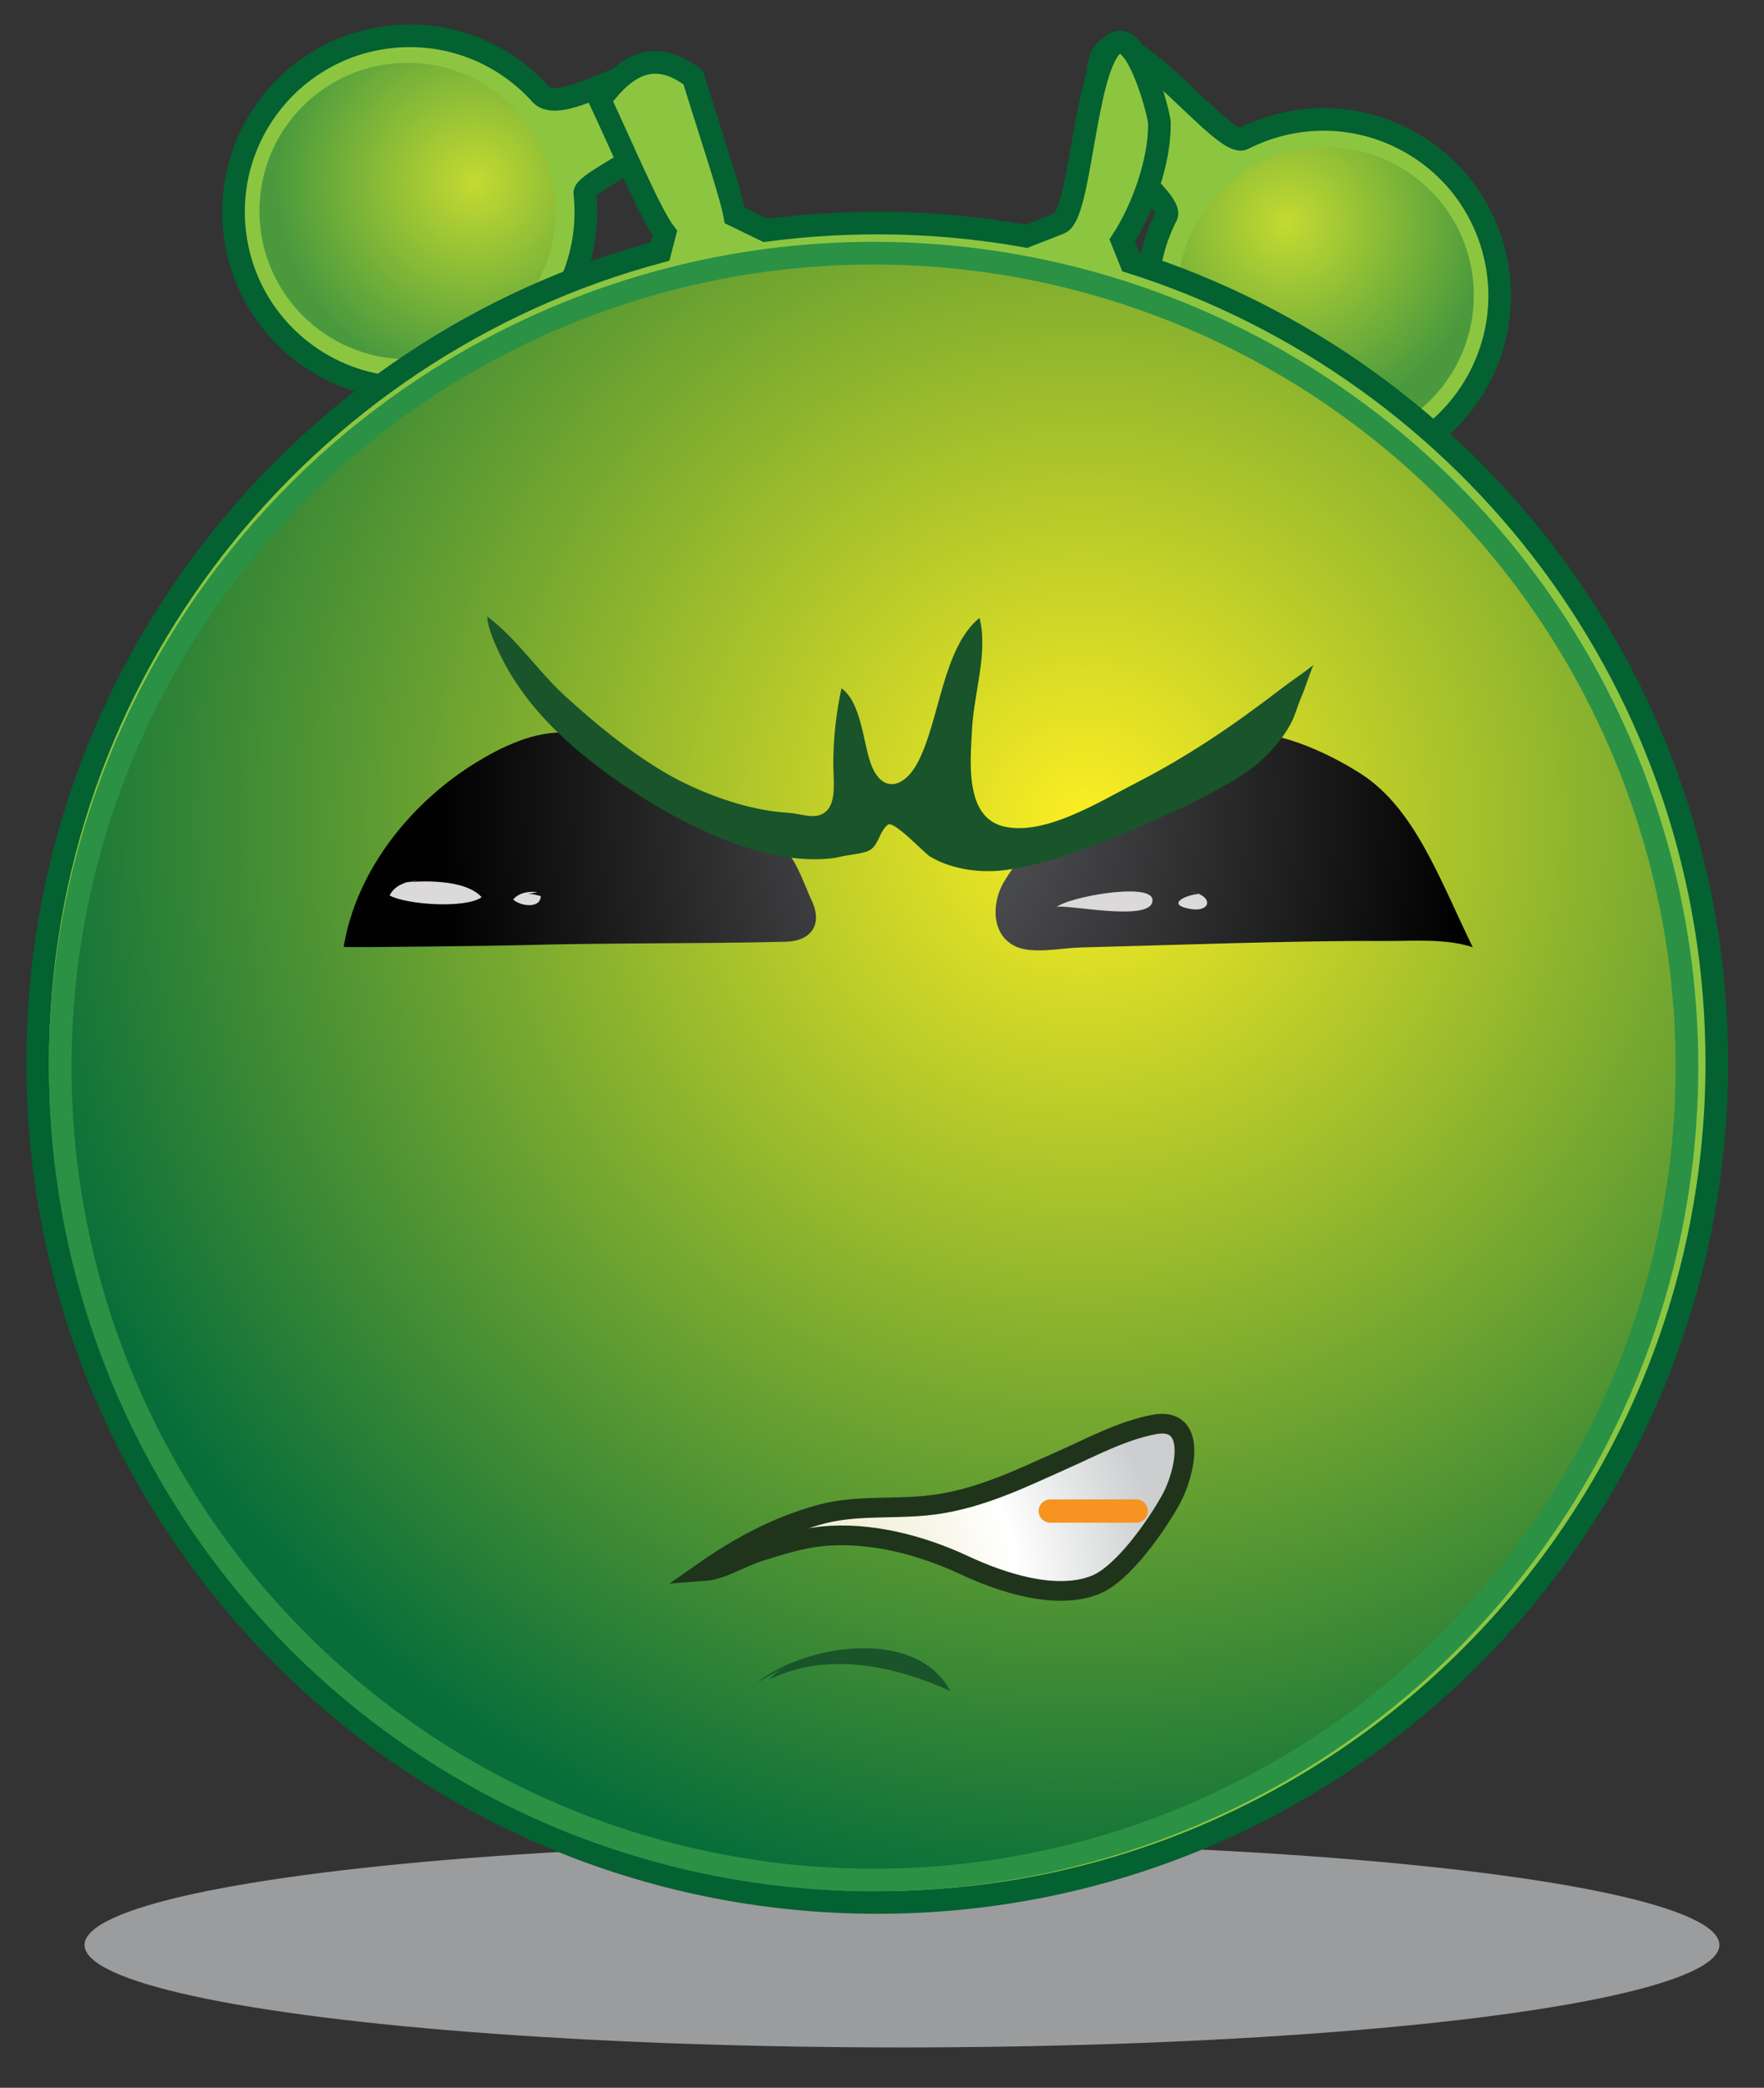 <?xml version="1.0" encoding="utf-8"?>
<!-- Generator: Adobe Illustrator 12.0.0, SVG Export Plug-In . SVG Version: 6.00 Build 51448)  -->
<!DOCTYPE svg PUBLIC "-//W3C//DTD SVG 1.1//EN" "http://www.w3.org/Graphics/SVG/1.1/DTD/svg11.dtd" >
<svg  version="1.1" id="Layer_1" xmlns="http://www.w3.org/2000/svg" xmlns:xlink="http://www.w3.org/1999/xlink" width="37.601" height="44.5"
	 viewBox="0 0 37.601 44.5" overflow="visible" enable-background="new 0 0 37.601 44.5" xml:space="preserve">
<rect x="0" y="0" width="37.601" height="44.5" fill="#333333" stroke="none"/>
<g>
	<path fill="#8CC641" stroke="#046132" stroke-width="0.483" d="M26.499,2.958c1.035-0.529,2.303-0.572,3.418-0.002
		c1.849,0.942,2.582,3.204,1.639,5.053c-0.943,1.847-3.204,2.579-5.053,1.638c-1.848-0.942-2.58-3.205-1.639-5.051
		c0.112-0.22-0.724-0.92-0.832-1.059c-0.332-0.428-0.529-0.67-0.6-1.262C23.042-1.065,25.967,3.22,26.499,2.958z"/>
	
		<radialGradient id="XMLID_7_" cx="-958.101" cy="821.415" r="4.257" gradientTransform="matrix(-0.998 0.058 0.058 0.998 -976.403 -759.445)" gradientUnits="userSpaceOnUse">
		<stop  offset="0" style="stop-color:#FCEE23"/>
		<stop  offset="1" style="stop-color:#076E3A"/>
	</radialGradient>
	<circle opacity="0.5" fill="url(#XMLID_7_)" enable-background="new    " cx="28.257" cy="6.295" r="3.159"/>
	<path fill="#8CC641" stroke="#046132" stroke-width="0.483" d="M11.524,2.006C10.746,1.142,9.578,0.65,8.333,0.785
		c-2.063,0.22-3.556,2.07-3.334,4.133C5.22,6.98,7.069,8.471,9.132,8.25c2.063-0.22,3.555-2.07,3.334-4.132
		c-0.036-0.346,3.729-1.736,1.539-2.557C13.41,1.339,11.942,2.466,11.524,2.006z"/>
	
		<radialGradient id="XMLID_8_" cx="274.249" cy="521.219" r="4.254" gradientTransform="matrix(0.912 0.41 -0.41 0.912 -26.295 -583.918)" gradientUnits="userSpaceOnUse">
		<stop  offset="0" style="stop-color:#FCEE23"/>
		<stop  offset="1" style="stop-color:#076E3A"/>
	</radialGradient>
	<circle opacity="0.5" fill="url(#XMLID_8_)" enable-background="new    " cx="8.689" cy="4.497" r="3.159"/>
	<ellipse opacity="0.75" fill="#BDBEC0" enable-background="new    " cx="19.226" cy="41.456" rx="17.424" ry="2.184"/>
	<path fill="#8CC641" stroke="#046132" stroke-width="0.483" d="M24.104,5.587l-0.184-0.459c0.436-0.667,0.804-1.689,0.794-2.502
		c-0.002-0.186-0.509-2.161-1.019-1.643c-0.582,0.592-0.664,3.586-1.106,3.771c-0.001,0-0.687,0.286-0.687,0.286
		c-1.039-0.188-2.109-0.286-3.204-0.286c-0.807,0-1.602,0.053-2.382,0.157l-0.653-0.317c-0.08-0.455-0.574-1.917-0.885-2.939
		c-0.821-0.633-1.444-0.272-1.989,0.477c0.438,0.927,1.074,2.439,1.383,2.838l-0.102,0.391c-7.64,2.041-13.267,9.01-13.267,17.294
		c0,9.883,8.012,17.895,17.896,17.895c9.883,0,17.896-8.012,17.896-17.895C36.597,14.654,31.347,7.878,24.104,5.587z"/>
	
		<radialGradient id="XMLID_9_" cx="22.997" cy="-716.612" r="23.357" gradientTransform="matrix(1 0 0 -1 0.113 -699.143)" gradientUnits="userSpaceOnUse">
		<stop  offset="0" style="stop-color:#FCEE23"/>
		<stop  offset="1" style="stop-color:#076E3A"/>
	</radialGradient>
	<circle fill="url(#XMLID_9_)" stroke="#2B9145" stroke-width="0.483" cx="18.621" cy="22.734" r="17.338"/>
	<path fill="#19542A" d="M16.137,35.862c1.017-0.805,3.37-1.201,4.12,0.18c-1.186-0.535-2.619-0.85-3.85-0.248
		c0.08-0.109,0.178-0.166,0.293-0.244"/>
	
		<radialGradient id="XMLID_10_" cx="93.167" cy="182.877" r="10.9" gradientTransform="matrix(-1 0 0 1.483 113.471 -254.295)" gradientUnits="userSpaceOnUse">
		<stop  offset="0" style="stop-color:#57585A"/>
		<stop  offset="1" style="stop-color:#010101"/>
	</radialGradient>
	<path fill="url(#XMLID_10_)" d="M7.326,20.182c-0.003,0.021,3.479-0.027,3.704-0.034c1.908-0.055,3.817-0.029,5.722-0.075
		c0.528-0.013,0.792-0.359,0.552-0.873c-0.15-0.321-0.282-0.74-0.505-1.018c-0.291-0.363-0.945-0.749-1.368-0.934
		c-0.372-0.163-0.737-0.325-1.088-0.53c-0.694-0.405-1.3-0.953-2.125-1.083c-0.687-0.108-1.425,0.231-2.003,0.577
		C8.8,17.055,7.595,18.528,7.326,20.182z"/>
	<path fill="url(#XMLID_10_)" d="M21.349,19.915c0.071,0.11,0.174,0.202,0.313,0.264c0.364,0.16,0.97,0.026,1.365,0.016
		c1.081-0.028,2.162-0.063,3.243-0.091c1.071-0.027,2.143-0.053,3.215-0.047c0.591,0.004,1.284-0.057,1.859,0.117
		c0.017,0.005,0.034,0.012,0.05,0.02c-0.704-1.453-1.237-2.948-2.36-3.684c-0.738-0.483-2.121-1.137-3.005-0.8
		c-0.688,0.263-1.211,0.845-1.861,1.174c-0.513,0.26-1.006,0.518-1.531,0.75c-0.552,0.244-0.944,0.662-1.244,1.175
		C21.203,19.135,21.146,19.6,21.349,19.915z"/>
	
		<radialGradient id="XMLID_12_" cx="17.845" cy="57.904" r="6.832" gradientTransform="matrix(1 0 0 -1 0.038 91.681)" gradientUnits="userSpaceOnUse">
		<stop  offset="0.011" style="stop-color:#EDE9C8"/>
		<stop  offset="0.556" style="stop-color:#FFFFFF"/>
		<stop  offset="1" style="stop-color:#CCCECF"/>
	</radialGradient>
	<path fill="url(#XMLID_12_)" stroke="#20341C" stroke-width="0.42" d="M18.51,32.142c0.536-0.023,1.076-0.004,1.617-0.104
		c0.907-0.165,1.677-0.542,2.511-0.914c0.624-0.278,1.279-0.632,1.958-0.761c0.95-0.181,0.664,1.05,0.366,1.593
		c-0.292,0.531-1.013,1.586-1.616,1.826c-0.845,0.336-2.008-0.055-2.792-0.421c-0.921-0.431-2.016-0.719-3.042-0.614
		c-0.436,0.044-0.905,0.19-1.333,0.325c-0.367,0.116-0.8,0.391-1.164,0.417c0.763-0.532,1.515-0.935,2.408-1.192
		C17.783,32.192,18.146,32.157,18.51,32.142z"/>
	<path fill="#19542A" d="M20.769,16.937c-0.122-0.452-0.067-1.022-0.049-1.396c0.037-0.759,0.347-1.633,0.159-2.371
		c-0.785,0.637-0.851,2.199-1.316,3.08c-0.297,0.562-0.769,0.659-0.999,0.032c-0.166-0.452-0.202-1.301-0.627-1.612
		c-0.111,0.513-0.175,1.068-0.175,1.621c0,0.255,0.064,0.735-0.105,0.95c-0.217,0.275-0.538,0.101-0.867,0.082
		c-0.868-0.049-1.906-0.431-2.652-0.877c-0.757-0.453-1.424-1.003-2.085-1.603c-0.577-0.524-1.022-1.216-1.668-1.704
		c0.009,0.159,0.068,0.341,0.127,0.485c0.502,1.236,1.403,2.116,2.457,2.883c1.221,0.888,3.132,1.942,4.705,1.794
		c0.083-0.008,0.167-0.021,0.25-0.043c0.166-0.041,0.518-0.061,0.642-0.154c0.167-0.125,0.188-0.391,0.358-0.525
		c0.127-0.102,0.768,0.598,0.904,0.68c0.472,0.282,1.108,0.359,1.641,0.28c0.712-0.106,1.454-0.36,2.127-0.632
		c0.956-0.386,1.97-0.82,2.84-1.36c0.426-0.265,0.872-0.71,1.098-1.163c0.091-0.183,0.138-0.39,0.226-0.577
		c0.042-0.088,0.208-0.607,0.244-0.636c-0.215,0.171-0.463,0.332-0.69,0.506c-1.025,0.786-1.993,1.447-3.137,2.031
		c-0.732,0.374-1.928,1.128-2.802,0.902C21.032,17.521,20.855,17.258,20.769,16.937z"/>
	<path fill="none" stroke="#F79320" stroke-width="0.496" stroke-linecap="round" d="M22.387,32.207c0.611,0,1.222,0,1.833,0"/>
	<path fill="#DBD9D9" d="M8.891,18.778c-0.227-0.002-0.486,0.096-0.586,0.308c0.34,0.194,1.618,0.288,1.962,0.037
		c-0.35-0.386-1.266-0.358-1.731-0.305"/>
	<path fill="#DBD9D9" d="M11.456,19.015c-0.191-0.022-0.397,0.012-0.517,0.158c0.137,0.134,0.576,0.212,0.589-0.073
		c-0.085-0.021-0.18-0.051-0.27-0.045"/>
	<path fill="#DBD9D9" d="M22.518,19.34c0.097-0.101,2.096,0.355,2.047-0.167C24.529,18.793,22.721,19.129,22.518,19.34z"/>
	<path fill="#DBD9D9" d="M25.582,19.054c-0.25,0-0.758,0.212-0.237,0.315c0.496,0.098,0.519-0.296,0.04-0.355"/>
</g>
</svg>
